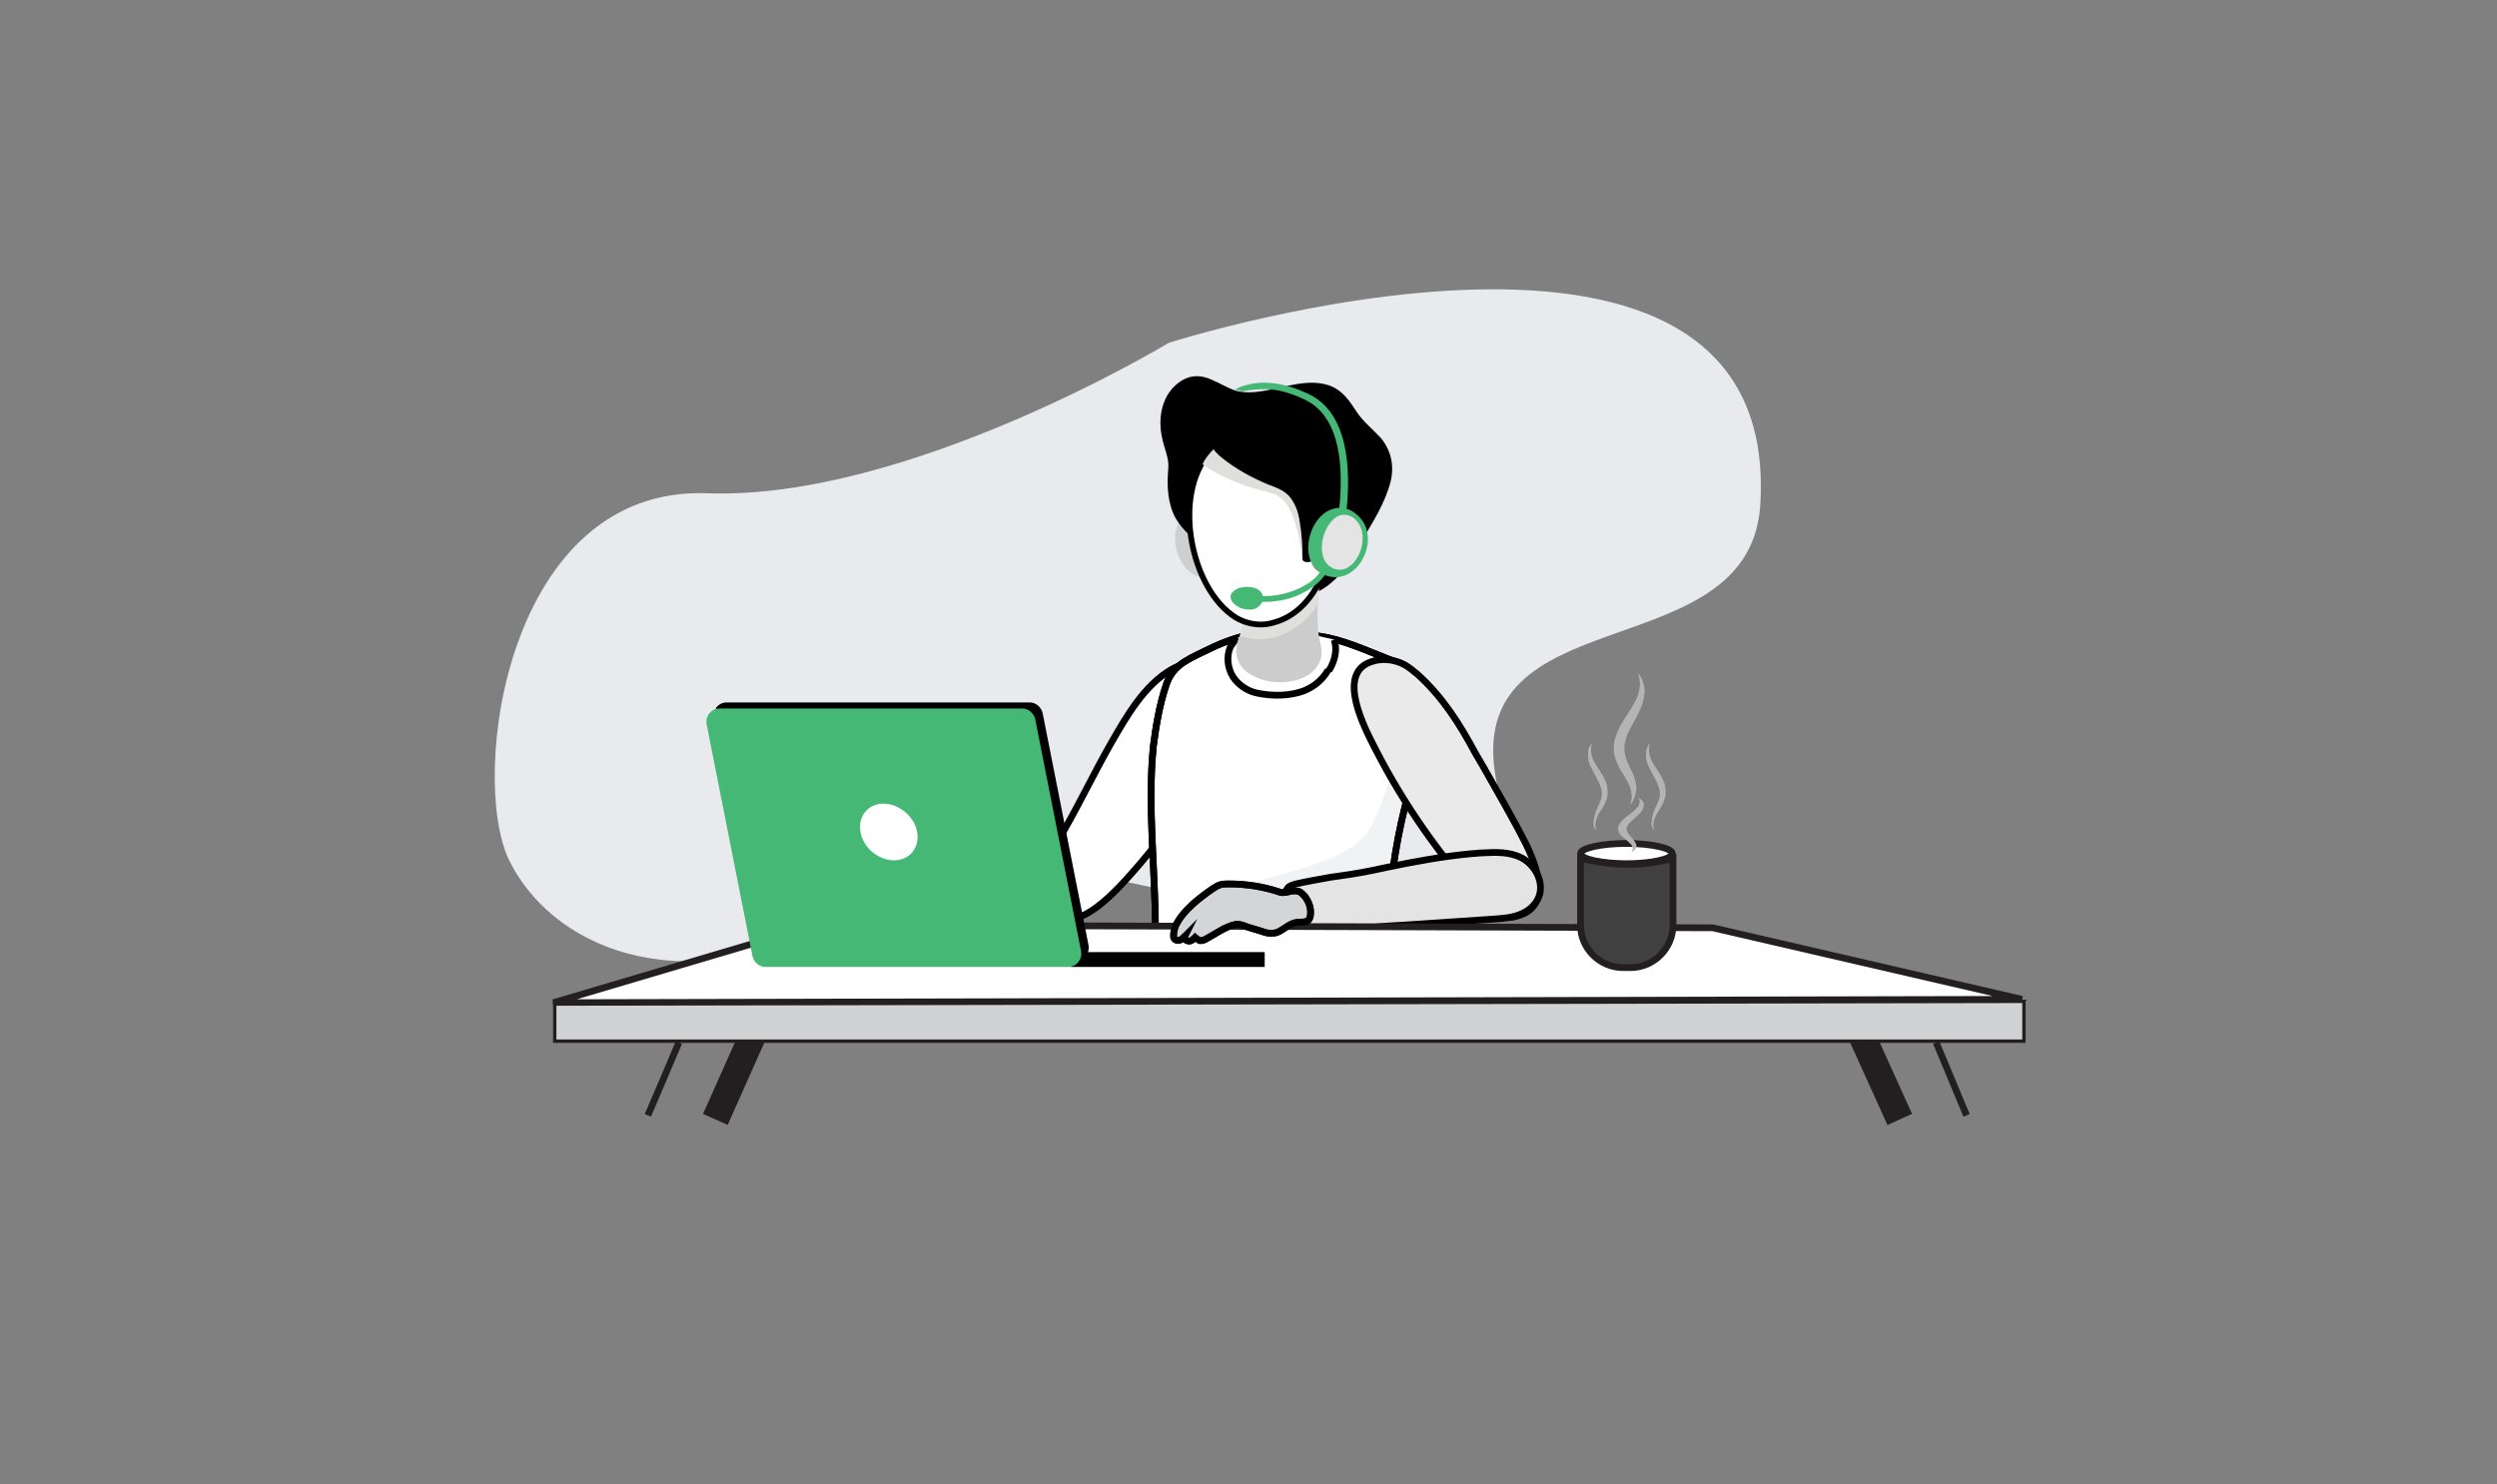 <?xml version="1.0" encoding="utf-8"?>
<!-- Generator: Adobe Illustrator 19.0.0, SVG Export Plug-In . SVG Version: 6.00 Build 0)  -->
<svg version="1.1" id="Call" xmlns="http://www.w3.org/2000/svg" xmlns:xlink="http://www.w3.org/1999/xlink" x="0px" y="0px"
	 viewBox="0 0 370 220" style="enable-background:new 0 0 370 220;" xml:space="preserve">
<rect x="0" y="0" width="370" height="220" fill="#808080" stroke="none"/>
<style type="text/css">
	.st0{display:none;}
	.st1{display:inline;fill:#E9EAEE;}
	.st2{display:inline;fill:none;stroke:#000000;stroke-width:1;stroke-miterlimit:2.613;}
	.st3{display:inline;fill:none;stroke:#000000;stroke-width:4;stroke-miterlimit:2.613;}
	.st4{display:inline;fill:#414042;stroke:#000000;stroke-width:0.5;stroke-miterlimit:2.613;}
	.st5{display:inline;fill:#D1D3D4;}
	.st6{display:inline;fill:#FFFFFF;stroke:#000000;stroke-width:1;stroke-miterlimit:2.613;}
	.st7{display:inline;fill:#414042;stroke:#000000;stroke-width:1;stroke-miterlimit:2.613;}
	.st8{display:inline;fill:#EAEAEA;stroke:#000000;stroke-width:1;stroke-miterlimit:2.613;}
	.st9{display:inline;fill:#02A658;}
	.st10{display:inline;}
	.st11{fill-rule:evenodd;clip-rule:evenodd;fill:#E9EAEE;}
	.st12{fill-rule:evenodd;clip-rule:evenodd;fill:#FFFFFF;stroke:#000000;stroke-width:1;stroke-miterlimit:2.613;}
	.st13{fill-rule:evenodd;clip-rule:evenodd;fill:none;stroke:#000000;stroke-width:1;stroke-miterlimit:2.613;}
	.st14{fill-rule:evenodd;clip-rule:evenodd;fill:#FFFFFF;}
	.st15{fill-rule:evenodd;clip-rule:evenodd;fill:#F1F2F3;}
	.st16{fill-rule:evenodd;clip-rule:evenodd;fill:#CED0D0;}
	.st17{fill-rule:evenodd;clip-rule:evenodd;fill:#000001;}
	.st18{fill-rule:evenodd;clip-rule:evenodd;fill:#EAEAEA;stroke:#000000;stroke-width:1;stroke-miterlimit:2.613;}
	.st19{fill-rule:evenodd;clip-rule:evenodd;fill:#E4E4E4;stroke:#000001;stroke-width:1;stroke-miterlimit:2.613;}
	.st20{fill-rule:evenodd;clip-rule:evenodd;fill:#CDCCCC;}
	.st21{fill-rule:evenodd;clip-rule:evenodd;fill:#DFDFDE;}
	.st22{fill-rule:evenodd;clip-rule:evenodd;fill:#FFFFFF;stroke:#000001;stroke-width:0.847;stroke-miterlimit:2.613;}
	.st23{fill-rule:evenodd;clip-rule:evenodd;fill:#F79E75;}
	.st24{fill-rule:evenodd;clip-rule:evenodd;fill:#45B876;}
	.st25{fill-rule:evenodd;clip-rule:evenodd;fill:#E4E4E4;}
	.st26{fill-rule:evenodd;clip-rule:evenodd;fill:none;stroke:#231F20;stroke-width:4;stroke-miterlimit:2.613;}
	.st27{fill-rule:evenodd;clip-rule:evenodd;fill:none;stroke:#231F20;stroke-width:1;stroke-miterlimit:2.613;}
	.st28{fill-rule:evenodd;clip-rule:evenodd;fill:#FFFFFF;stroke:#231F20;stroke-width:1;stroke-miterlimit:2.613;}
	.st29{fill-rule:evenodd;clip-rule:evenodd;fill:#D0D2D3;stroke:#231F20;stroke-width:0.5;stroke-miterlimit:2.613;}
	.st30{fill-rule:evenodd;clip-rule:evenodd;fill:#D3D5D7;stroke:#231F20;stroke-width:1;stroke-miterlimit:2.613;}
	.st31{fill-rule:evenodd;clip-rule:evenodd;fill:none;stroke:#000001;stroke-width:1;stroke-miterlimit:10;}
	.st32{fill-rule:evenodd;clip-rule:evenodd;fill:#B4B4B4;}
	.st33{fill-rule:evenodd;clip-rule:evenodd;fill:#404041;stroke:#231F20;stroke-width:1;stroke-miterlimit:2.613;}
</style>
<g id="Online" class="st0">
	<path id="XMLID_93_" class="st1" d="M91.5,109c2.1-24,44.3-12.9,39.1-40.3s29.9-20.1,41.2-18.1s29.9,10,55.3-2.7s43.8-3.4,49.8,9
		c5.9,12.4,0.3,55.4-29.4,54.3c-29.7-1.1-68.4,22.3-68.4,22.3S87.6,162.7,91.5,109z"/>
	<path id="XMLID_92_" class="st2" d="M234.9,127c20.8,8.3-18.7,21.8,15.2,18.5c19.9-1.9,24.3,2.8,25.6,20.1l-0.2-0.2"/>
	<line id="XMLID_91_" class="st3" x1="104.7" y1="165.6" x2="110.9" y2="151.9"/>
	<line id="XMLID_90_" class="st3" x1="285.9" y1="165.6" x2="279.7" y2="151.9"/>
	<line id="XMLID_89_" class="st2" x1="293" y1="165" x2="288.4" y2="154.2"/>
	<polygon id="XMLID_88_" class="st2" points="83.6,148.3 301.2,147.9 255.4,137.2 122.4,136.8 	"/>
	<polygon id="XMLID_87_" class="st4" points="83.8,148.5 83.8,154 301.5,154 301.5,148.1 	"/>
	<path id="XMLID_86_" class="st5" d="M129.1,94.5c-8,11.9-2.6,11.9,1.1,17c3.7,5.1-9.7,7.2-4.1,12.7c5.7,5.5,14,1.1,13.9-0.2
		c-0.2-1.3,0.9-3.5-6.6-4.3c-6-0.7,2.5-5.1,3.4-8.8C138.3,103.8,126.9,103.2,129.1,94.5z"/>
	<path id="XMLID_85_" class="st6" d="M132.9,127.8c3.7,0,6.8-0.7,6.8-1.5s-3.1-1.5-6.8-1.5s-6.8,0.7-6.8,1.5
		S129.2,127.8,132.9,127.8z"/>
	<path id="XMLID_84_" class="st7" d="M139.7,127v9.9c0,3.4-2.8,6.3-6.3,6.3h-1.1c-3.4,0-6.3-2.8-6.3-6.3V127
		C131.1,128.2,135.6,128.2,139.7,127z"/>
	<path id="XMLID_83_" class="st7" d="M258.3,127.6l-1.3,10.5c-0.4,3.2-2.6,5.9-5.9,5.9h-1.7c-3.2,0-5.5-2.7-5.9-5.9l-1.3-10.5
		C248,129.8,253.3,129.7,258.3,127.6z"/>
	<path id="XMLID_82_" class="st6" d="M250.2,129.1c4.7,0,8.5-0.7,8.5-1.6s-3.8-1.6-8.5-1.6s-8.5,0.7-8.5,1.6
		C241.8,128.4,245.6,129.1,250.2,129.1z"/>
	<path id="XMLID_81_" class="st6" d="M245.7,94.3c-6.5-1.3-7.5-5.3-8.4-13.4c-0.6-5.2-5.2-4.6-2.4-16.1c0.7-2.7-1.4-8-1.7-11.5
		c-0.8-7.9,5.4-5.6,8.6,0.8l3.8,7.7c1.8,6.4,5.1,12.6,4.4,19.9c-0.4,3.4-0.1,6.4-0.6,9.7C249,93.7,247.8,94.7,245.7,94.3z"/>
	<path id="XMLID_80_" class="st8" d="M261.8,104.1c-3.9-2.7,19.4-33.3,43.7-33.5c0.7,0,3-0.2,3.2,0.1c0.3,0.5-1.1,1.2-1.6,1.6
		c-8.4,7.4-5.8,12.1-9.8,13.1l-5.9,1.5c-2.4,0.6-2.9,3.7-5.3,4.6l-3.2,0.6c-3.1,0.6-2.6,4.9-11.7,5.1
		C266,100.3,263.7,105.4,261.8,104.1z"/>
	<path id="XMLID_79_" class="st6" d="M149.7,82.9h83.2c1.7,0,3,1.4,3,3V134c0,1.7-1.4,3-3,3h-83.2c-1.7,0-3-1.4-3-3V86
		C146.7,84.3,148.1,82.9,149.7,82.9z"/>
	<path id="XMLID_78_" class="st9" d="M151.1,86.8h79.8c0.3,0,0.6,0.3,0.6,0.6V126c0,0.3-0.3,0.6-0.6,0.6h-79.8
		c-0.3,0-0.6-0.3-0.6-0.6V87.3C150.6,87,150.8,86.8,151.1,86.8z"/>
	<line id="XMLID_77_" class="st2" x1="146.7" y1="129.3" x2="235.8" y2="129.3"/>
	<path id="XMLID_76_" class="st8" d="M255.8,104.4c-1.3,1.5-6-1.9-3.6-6.2c3.4-6.1-2.7-13.8,2-22c0.5-0.9,1.1-1.8,3-2.6
		c3.3-1.4,17.5-0.4,16.2,7.3c-0.5,3.2-5.9,4.5-5.5,6.1c1.3,4.6-5.1,6.1-6,9.6c-0.9,3.4-3.4,1.9-4.1,4.8
		C257.4,103.1,256.3,103.8,255.8,104.4z"/>
	<path id="XMLID_75_" class="st8" d="M208.5,70.9c0.1-0.1,0.7,0.3,1,0.5c20.4,9.9,32.5,25,37.3,44.8c-10.4-1.5-17.7-8.2-19.2-20.1
		c-4.6,0-6.7-1.6-9.2-4.3c-2.2-2.4-2.2-5-1.7-7.6c-7-5.3-7.6-5.8-8.2-12.2C208.5,71.7,208.4,71,208.5,70.9z"/>
	<path id="XMLID_74_" class="st2" d="M249.4,125.6c0.1-27.4-3.3-53.6-14-77.5"/>
	<path id="XMLID_73_" class="st2" d="M247.8,126c0-3.8-0.5-7.4-1.2-10.9"/>
	<path id="XMLID_72_" class="st2" d="M251.5,127.1c3.5-27.1,5.1-31.8,15.1-53.4"/>
	<path id="XMLID_71_" class="st2" d="M252.4,127.1c2-10.2,5.1-18.1,9.5-23.2"/>
	<path id="XMLID_70_" class="st6" d="M196.9,117.4l-15.6-0.2l-2.4-9.1c-2.9,0.5-6.2-5.6-1.9-5.7l-0.1-4.8c0-3,0.2-5.7,1.1-7.9
		c1.6-4.2,2.5-7.6,8-8.2c0.3,0,1,1.6,1.3,1.5c0.5-0.1,0-1.7,0.5-1.8c0.5-0.1,1.5-0.3,2-0.3c0.9,0,1.8,0,2.7,0.2
		c1.9,0.4,7.7,0.6,5.7,2.6c-0.5,0.5,0.5,1.1,0.9,1.7c2.1,2.8,3.3,6.9,2.8,12.3l-0.1,4c3.3-0.8,2.1,5.6-1.4,5.9L196.9,117.4z"/>
	<path id="XMLID_69_" class="st10" d="M196.4,114.1c-5.2-2.2-8.1-2.3-13.3-0.2l-5.9-13.1l-0.1-3.1c0-3,0.2-5.7,1.1-7.9
		c1.6-4.2,2.5-7.6,8-8.2c0.3,0,1,1.6,1.3,1.5c0.5-0.1,0-1.7,0.5-1.8c0.5-0.1,1.5-0.3,2-0.3c0.9,0,1.8,0,2.7,0.2
		c1.9,0.4,7.7,0.6,5.7,2.6c-0.5,0.5,0.5,1.1,0.9,1.7c2.1,2.8,3.3,6.9,2.8,12.3l-0.1,3.5C200.5,104.5,198.1,110.7,196.4,114.1z"/>
	<path id="XMLID_68_" class="st6" d="M177.3,121.9l24-0.1c0.2-0.5,0.3-0.6,0-1.7s-1.6-2.7-4.4-3l-14.2-0.2c-2.7,0.1-5,1.7-5.3,2.5
		C177,120.2,176.9,121,177.3,121.9z"/>
	<path id="XMLID_67_" class="st6" d="M154.9,143.9l2.2-10.9c0.2-2.6,1.4-4.8,5-6.3l15.2-5.5h0.3l24.2,0.1l16.5,6.7
		c3,0.9,4.6,2.5,4.5,4.8l1.3,10.9L154.9,143.9z"/>
	<path id="XMLID_66_" class="st2" d="M163.2,136.8c0.2-3.3-0.8-6.1-3.6-8.3"/>
	<path id="XMLID_65_" class="st2" d="M220.1,128.8c-2.8,2.2-3.8,5-3.6,8.3s0,6.2,0,6.2"/>
	<path id="XMLID_64_" class="st8" d="M160.7,142.1h57.9c6,0,11.9,5,11,11l-3.4,23.3c-0.9,6-4.9,11-11,11h-51.1c-6,0-10.1-5-11-11
		l-3.4-23.3C148.8,147.1,154.6,142.1,160.7,142.1z"/>
	<path id="XMLID_63_" class="st8" d="M164.5,147h50.3c5.3,0,10.3,4.9,9.5,10.6l-3,22.6c-0.8,5.8-4.3,10.6-9.5,10.6h-44.4
		c-5.2,0-8.8-4.9-9.5-10.6l-3-22.6C154.2,151.8,159.2,147,164.5,147z"/>
	<line id="XMLID_62_" class="st2" x1="97.6" y1="165" x2="102.2" y2="154.2"/>
</g>
<g>
	<path class="st11" d="M260.8,75.3c-2.1,24-44.3,12.9-39.1,40.3c5.2,27.4-29.9,20.1-41.2,18.1c-11.3-2-29.9-10-55.3,2.7
		s-43.8,3.4-49.8-9C69.5,115,75.1,72,104.8,73.1c29.7,1.1,68.4-22.3,68.4-22.3S264.7,21.6,260.8,75.3z"/>
	<path class="st12" d="M176.7,117.6c3.4-5.2,5.5-11.7,2.6-17.6c-0.3-0.6-0.7-1.3-1.3-1.5c-1.4-0.5-3.2,0-4.4,0.7
		c-4.1,2.4-6.7,7-9,11c-2.4,4.2-4.5,8.6-6.9,12.8c-1,1.7-2,3.4-2.5,5.3c-0.5,1.7-0.5,3.6,0.1,5.2c2.7,7,10.2-1.6,12.5-4.2
		C171,125.7,174,121.7,176.7,117.6z"/>
	<path class="st12" d="M210.8,110.8c1.1-3.9,1.6-8-0.8-10.6c-1.1-1.2-3.1-2.1-4.7-2.7c-3.1-1.2-6.3-2.7-9.7-3.2
		c-3.5-0.5-7.5-0.9-11-0.1c-2.2,0.5-4.3,1.4-6.3,2.4c-2.7,1.3-4.6,2.2-5.5,4.9c-1,3-1.5,6-1.9,9.1c-0.9,9,0.3,18.1,0.3,27.1
		c0,0.9,0,1.8,0.5,2.6c0.9,1.6,3.3,1.6,5,1.6c5.7,0,11.5,0,17.2,0c2.4,0,4.2,0.2,6.4,0.6c1.9,0.3,3.5-0.5,4.4-2
		c0.9-1.4,0.9-3.1,1-4.7c0.4-6.3,1.4-12.5,3.1-18.6C209.3,115.5,210.1,113.2,210.8,110.8z"/>
	<path class="st13" d="M210.8,110.8c1.1-3.9,1.6-8-0.8-10.6c-1.1-1.2-3.1-2.1-4.7-2.7c-3.1-1.2-6.3-2.7-9.7-3.2
		c-3.5-0.5-7.5-0.9-11-0.1c-2.2,0.5-4.3,1.4-6.3,2.4c-2.7,1.3-4.6,2.2-5.5,4.9c-1,3-1.5,6-1.9,9.1c-0.9,9,0.3,18.1,0.3,27.1
		c0,0.9,0,1.8,0.5,2.6c0.9,1.6,3.3,1.6,5,1.6c5.7,0,11.5,0,17.2,0c2.4,0,4.2,0.2,6.4,0.6c1.9,0.3,3.5-0.5,4.4-2
		c0.9-1.4,0.9-3.1,1-4.7c0.4-6.3,1.4-12.5,3.1-18.6C209.3,115.5,210.1,113.2,210.8,110.8z"/>
	<path class="st14" d="M196.9,99.4c0.9-1.4,1.3-3.1,0.8-4.6c-0.7-0.2-1.4-0.3-2.1-0.5c-3.5-0.5-7.5-0.9-11-0.1
		c-0.4,0.1-0.8,0.2-1.2,0.3c-0.4,0.4-0.8,0.9-1.1,1.4c-0.6,1.4-0.4,3.1,0.4,4.4c0.8,1.2,2.1,2.1,3.5,2.4c2.3,0.5,5,0.5,7.2-0.4
		C194.9,101.8,196.1,100.7,196.9,99.4z"/>
	<path class="st13" d="M196.9,99.4c0.9-1.4,1.3-3.1,0.8-4.6 M183.4,94.5c-0.4,0.4-0.8,0.9-1.1,1.4c-0.6,1.4-0.4,3.1,0.4,4.4
		c0.8,1.2,2.1,2.1,3.5,2.4c2.3,0.5,5,0.5,7.2-0.4c1.4-0.6,2.6-1.6,3.4-3"/>
	<path class="st15" d="M173.9,141.5c0.2,0.1,0.4,0.2,0.6,0.3c0.6,0,1.1,0,1.6,0c5.7,0,11.5,0,17.2,0c2.4,0,4.2,0.2,6.4,0.6
		c1.9,0.3,3.5-0.5,4.4-2c0.9-1.4,0.9-3.1,1-4.7c0.4-6.3,1.4-12.5,3.1-18.6c0.3-0.9,0.6-2,1-3.1c-0.1-1-0.4-1.6-1-1.6
		c-0.2,0-0.3,0.1-0.5,0.2c-0.8,0.6-1.2,1.6-1.6,2.5c-1.2,2.9-2.2,7.5-4.7,9.6c-2.6,2.1-5.6,3.1-8.8,4.1c-5.5,1.8-11.6,2.5-16.2,6.2
		c-0.8,0.6-1.5,1.3-2.2,2c-0.6,0.6-1.5,1.2-1.9,2.1C171.8,140.4,172.7,141,173.9,141.5z"/>
	<path class="st16" d="M175.3,76.5c-2.8,2.9-0.3,10.1,4.3,9c4.9-1.1,4.1-8.7-0.3-9.9C177.5,75.1,176.2,75.5,175.3,76.5z"/>
	<g>
		<path class="st17" d="M197.8,85.9c-1.1,1-2.3,1.9-3.8,2.2c-2.8,0.6-5.5-0.6-7.9-2c-2.5-1.5-5-3.1-7.4-4.8
			c-1.7-1.3-3.4-2.6-4.5-4.5c-1.2-2.2-1.3-4.8-1.1-7.2c0.2-1.7-0.6-3.1-0.9-4.7c-0.7-3.1,0-6.7,2.9-8.5c1.5-0.9,3-0.8,4.5-0.1
			c1.2,0.5,2.3,1.2,3.5,1.6c2.6,0.7,5.5-0.3,8.1-0.8c1.9-0.4,3.9-0.6,5.7,0c2,0.7,3,2.2,4.1,3.9c1,1.5,2.4,2.6,3.6,3.9
			c1.5,1.8,2,4,1.5,6.3c-0.8,3.3-2.7,6.2-4.4,9.1C200.7,82.1,199.4,84.3,197.8,85.9z"/>
	</g>
	<g>
		<path class="st17" d="M193.7,85.8c-0.4,0.4-0.8,0.7-1.3,1c-1.2,0.6-2.7,0.6-4,0.2c-1.3-0.4-2.5-1.2-3.6-2c-3.1-2.2-6.8-5-8.7-8.3
			c-1.1-2-2-4.5-0.9-6.7c0.9-1.9,2.8-3.3,4.9-3.5c0.2,0,0.4,0,0.5,0.1c0.2,0.1,0.3,0.3,0.4,0.4c0.8,1.3,1.4,2.7,2.3,3.8
			c1,1.3,2.3,2.2,3.7,3c2.2,1.4,4.7,2.4,6.8,3.9c1.5,1.1,1.6,3.7,1.2,5.4C194.8,84.1,194.4,85,193.7,85.8z"/>
	</g>
	<path class="st18" d="M223,119.3c0.8,1.5,1.7,3,2.5,4.6c1.7,3.1,4.8,10-0.2,11.7c-2.5,0.9-3.9,0-5.6-1.8
		c-6.3-6.9-11.7-14.6-15.9-22.8c-1.6-3.1-5.8-11.1-0.7-12.9c1.6-0.6,3.5-0.4,5,0.4c0.7,0.4,1.3,0.9,1.9,1.4
		c3.7,3.3,6.3,7.4,8.6,11.7C220.1,114.1,221.5,116.7,223,119.3z"/>
	<path class="st19" d="M197.2,130c0.5-0.1,0.9-0.1,1.4-0.2c2.2-0.3,4.4-0.7,6.6-1.2c4.3-0.9,8.6-1.7,13-2.1c0.5,0,0.9-0.1,1.4-0.1
		c2-0.1,4-0.2,5.8,0.7c1.8,0.9,3.2,3.1,2.8,5.2c-0.3,1.5-1.5,2.6-2.7,3.1c-1.3,0.6-2.7,0.7-4.1,0.8c-4.5,0.3-9,0.6-13.4,0.9
		c-2.2,0.1-4.4,0.3-6.7,0.5c-2.1,0.1-4.3,0.4-6.4,0.4c-0.9,0-1.9-0.2-2.7-0.7c-1-0.8-1.7-2.5-1.8-3.9c-0.1-0.7,0.1-1.6,0.6-2
		c0.3-0.2,0.7-0.3,1-0.4C193.8,130.6,195.5,130.3,197.2,130z"/>
	<path class="st20" d="M192.4,100.7c1.6-0.5,2.8-1.5,3.3-3c0.4-1.4-0.3-3-0.4-4.4c-0.1-1.4-0.1-2.7,0-4.1c0.1-1.3,0.2-2.6,0-3.8
		c-0.1-0.7-0.5-0.6-1.2-0.9c-0.7-0.3-1.5-0.3-2.3-0.3c-1.6,0-5.8-0.1-6.8,1.3c-0.5,0.6-0.5,1.5-0.5,2.2c0,0.9-0.2,2.1-0.3,3.4
		c-0.1,0.6,0,1.2-0.1,1.7c-0.1,0.6-0.3,1.3-0.6,1.9c-0.8,2.3-0.1,4.5,2.5,5.6C187.7,101.2,190.3,101.4,192.4,100.7z"/>
	<path class="st21" d="M195.3,85.4c-0.1-0.7-0.5-0.6-1.2-0.9c-0.7-0.3-1.5-0.3-2.3-0.3c-1.6,0-5.8-0.1-6.8,1.3
		c-0.5,0.6-0.5,1.5-0.5,2.2c0,0.9-0.2,2.1-0.3,3.4c-0.1,0.6,0,1.2-0.1,1.7c-0.1,0.5-0.2,1-0.4,1.4c1.6,0.6,3.3,0.7,4.9,0.3
		c2.9-0.7,5.1-2.5,6.7-4.9c0-0.2,0-0.4,0-0.6C195.4,88,195.5,86.7,195.3,85.4z"/>
	<path class="st22" d="M197.6,76.3c0-2.1-0.3-4.2-0.9-5.9c-2.4-7.3-11.5-9.1-16.9-3.9c-6.1,5.8-3.8,19.8,2.7,24.6
		c1.7,1.3,4.1,1.8,6.1,1.2C194.9,90.7,197.7,83,197.6,76.3z"/>
	<path class="st21" d="M196.8,70.4c-2.4-7.3-11.5-9.1-16.9-3.9c-0.7,0.7-1.3,1.4-1.7,2.3c0.3,0.3,0.7,0.5,1,0.7
		c2.3,1.4,4.8,2.4,7.4,3.1c1.1,0.3,2.3,0.5,3.2,1.2c0.5,0.4,0.9,0.9,1.2,1.5c0.4,0.7,0.7,1.5,0.9,2.2c0.6,1.7,0.8,3.4,1,5.1
		c0,0.2,0.1,0.4,0.2,0.5c0.1,0.1,0.3,0.1,0.5,0.1c1,0,1.5-1,2.3-1.5c0.5-0.3,0.9-0.6,1.4-1c0.3-1.5,0.4-3.1,0.4-4.6
		C197.6,74.2,197.3,72.1,196.8,70.4z"/>
	<g>
		<path class="st17" d="M192,75.1c0.3,0.7,0.5,1.5,0.6,2.3c0.3,1.7,0.4,3.5,0.4,5.2c0,0.2,0,0.4,0.1,0.5c0.1,0.1,0.3,0.2,0.5,0.2
			c1,0.1,1.6-0.8,2.5-1.2c0.9-0.4,1.8-0.8,2.5-1.4c2.2-1.7,1.7-4.5,1.6-7c0-1.4-0.1-2.8-0.5-4.1c-0.4-1.4-1.3-2.7-2.3-3.8
			c-2.9-3.2-7.4-4.8-11.7-4.6c-2.1,0.1-4.5,1-6.1,2.6c-1.3,1.3,0.3,3.1,1.4,4c2.1,1.7,4.5,3,6.9,4c1.1,0.4,2.2,0.8,3,1.6
			C191.4,73.9,191.7,74.5,192,75.1z"/>
	</g>
	<path class="st23" d="M196.4,76.5c2.8-1.5,3.7,2.3,3.2,4.3c-0.2,0.8-0.5,1.6-1,2.2c-0.7,0.9-2.6,2.3-3.7,1.4
		c-0.5-0.4-0.5-1.2-0.6-1.8C194.3,80.7,194.5,77.5,196.4,76.5z"/>
	<g>
		<g>
			<path class="st24" d="M187.3,89.2c-0.7,0-1.4-0.1-2.1-0.2l0.1-0.8c2.5,0.4,5,0,7.2-1c0.6-0.3,1.1-0.6,1.6-0.9
				c0.8-0.6,1.5-1.4,2-2.2l0.7,0.4c-0.6,1-1.3,1.8-2.3,2.5c-0.5,0.4-1.1,0.7-1.7,1C191.2,88.8,189.3,89.2,187.3,89.2z"/>
		</g>
	</g>
	<g>
		<g>
			<path class="st24" d="M182.8,87.6c1-0.9,3.3-0.8,4,0.1c0.6,0.7,0.4,1.5-0.2,2.1c-0.7,0.7-1.6,0.6-2.5,0.4
				C183,89.9,181.6,88.6,182.8,87.6z"/>
		</g>
	</g>
	<g>
		<path class="st24" d="M197.6,75.4c-3.9,1-5.5,8.4-1.1,9.9c4.7,1.6,8.1-5.3,5-8.6C200.3,75.4,198.9,75,197.6,75.4z"/>
	</g>
	<path class="st25" d="M198.9,76.3c-2.7,0.4-4.4,6.2-1.6,7.8c3,1.7,5.8-3.4,4.1-6.4C200.7,76.6,199.8,76.2,198.9,76.3z"/>
	<g>
		<g>
			<path class="st24" d="M199.5,75.9l-1.1-0.1c0.7-6.2,0.4-14-5.1-16.6c-2.6-1.2-5-2-9.2-1.2c-0.6-0.1-1.1-0.3-1.1-0.3
				c3.8-1.9,7.9-0.7,10.7,0.6C199.8,61,200.2,69.4,199.5,75.9z"/>
		</g>
	</g>
	<line class="st26" x1="106" y1="165.9" x2="112.1" y2="152.2"/>
	<line class="st26" x1="281.5" y1="165.9" x2="275.3" y2="152.2"/>
	<line class="st27" x1="291.4" y1="165.3" x2="286.9" y2="154.5"/>
	<polygon class="st28" points="82,148.6 299.6,148.1 253.8,137.5 120.8,137.1 	"/>
	<polygon class="st29" points="82.2,148.8 82.2,154.3 299.9,154.3 299.9,148.4 	"/>
	<line class="st27" x1="96" y1="165.3" x2="100.6" y2="154.5"/>
	<g>
		<path class="st30" d="M192.1,136.7c-1.1,0.2-1.9,1.1-2.9,1.5c-0.8,0.2-1.6,0.1-2.3-0.2c-0.7-0.2-1.3-0.4-2-0.6
			c-0.5-0.2-1.2-0.5-1.8-0.4c-1.5,0.3-3,1.4-4.3,2.1c-0.3,0.2-0.6,0.3-1,0.3c-0.3-0.1-0.6-0.5-0.4-0.8c-0.4,0.4-0.9,1.1-1.5,0.8
			c-0.3-0.1-0.4-0.5-0.3-0.7c-0.2,0.2-0.4,0.5-0.7,0.6c-0.3,0.1-0.7,0.1-0.9-0.2c-0.1-0.1-0.1-0.3-0.1-0.4c0-0.5,0.1-1,0.3-1.5
			c1.1-2.3,3.5-4.1,5.5-5.5c0.4-0.2,0.7-0.5,1.2-0.6c0.4-0.1,0.8-0.1,1.2-0.1c2.6,0,5.1,0.4,7.5,1.2c0.5,0.2,1.1,0,1.6-0.1
			c0.4-0.1,0.8-0.1,1.2,0c0.4,0.1,0.7,0.5,1,0.8c0.5,0.7,0.8,1.5,0.8,2.3c0,0.6-0.1,1.3-0.8,1.4c-0.3,0.1-0.6,0-0.9,0.1
			C192.3,136.6,192.2,136.7,192.1,136.7z"/>
		<path class="st31" d="M192.1,136.7c-1.1,0.2-1.9,1.1-2.9,1.5c-0.8,0.2-1.6,0.1-2.3-0.2c-0.7-0.2-1.3-0.4-2-0.6
			c-0.5-0.2-1.2-0.5-1.8-0.4c-1.5,0.3-3,1.4-4.3,2.1c-0.3,0.2-0.6,0.3-1,0.3c-0.3-0.1-0.6-0.5-0.4-0.8c-0.4,0.4-0.9,1.1-1.5,0.8
			c-0.3-0.1-0.4-0.5-0.3-0.7c-0.2,0.2-0.4,0.5-0.7,0.6c-0.3,0.1-0.7,0.1-0.9-0.2c-0.1-0.1-0.1-0.3-0.1-0.4c0-0.5,0.1-1,0.3-1.5
			c1.1-2.3,3.5-4.1,5.5-5.5c0.4-0.2,0.7-0.5,1.2-0.6c0.4-0.1,0.8-0.1,1.2-0.1c2.6,0,5.1,0.4,7.5,1.2c0.5,0.2,1.1,0,1.6-0.1
			c0.4-0.1,0.8-0.1,1.2,0c0.4,0.1,0.7,0.5,1,0.8c0.5,0.7,0.8,1.5,0.8,2.3c0,0.6-0.1,1.3-0.8,1.4c-0.3,0.1-0.6,0-0.9,0.1
			C192.3,136.6,192.2,136.7,192.1,136.7"/>
	</g>
	<rect x="158.7" y="141.1" class="st17" width="28.7" height="2.2"/>
	<path class="st17" d="M105.9,106.9l6.7,33.9c0.2,0.9,1,1.6,1.9,1.6h44.9c1.2,0,2.1-1.1,1.9-2.3l-6.8-34.4c-0.2-0.9-1-1.6-1.9-1.6
		h-44.9c-0.7,0-1.2,0.3-1.6,0.8l0,0L105.9,106.9z"/>
	<g>
		<path class="st24" d="M113.4,143.3h44.9c1.2,0,2.1-1.1,1.9-2.3l-6.8-34.4c-0.2-0.9-1-1.6-1.9-1.6h-44.9c-1.2,0-2.1,1.1-1.9,2.3
			l6.8,34.4C111.7,142.6,112.5,143.3,113.4,143.3z"/>
	</g>
	<path class="st14" d="M127.5,123.3c0.4,2.3,2.6,4.2,5,4.2c2.3,0,3.8-1.9,3.4-4.2c-0.4-2.3-2.7-4.2-5-4.2
		C128.6,119.1,127.1,121,127.5,123.3z"/>
	<g>
		<g>
			<path class="st32" d="M241.5,119.3c0.4-0.8,0.3-1.7,0.1-2.4c-0.2-0.8-0.7-1.5-1.1-2.2c-0.5-0.7-0.9-1.5-1.2-2.5
				c-0.3-1-0.2-2.1,0.1-3c0.6-1.9,1.8-3.3,2.6-4.7c0.4-0.7,0.8-1.5,0.9-2.3c0.2-0.8,0.1-1.7-0.3-2.5c0.7,0.6,1,1.6,1.1,2.5
				c0,0.9-0.2,1.9-0.6,2.8c-0.7,1.7-1.8,3.1-2.2,4.6c-0.2,0.7-0.3,1.5-0.1,2.2c0.1,0.7,0.5,1.5,0.9,2.3c0.4,0.8,0.7,1.7,0.8,2.6
				C242.4,117.6,242.2,118.7,241.5,119.3z"/>
		</g>
		<path class="st28" d="M241,128c3.7,0,6.8-0.7,6.8-1.5c0-0.8-3.1-1.5-6.8-1.5c-3.7,0-6.8,0.7-6.8,1.5
			C234.2,127.3,237.3,128,241,128z"/>
		<path class="st33" d="M247.9,127.2v9.9c0,3.4-2.8,6.3-6.3,6.3h-1.1c-3.4,0-6.3-2.8-6.3-6.3v-9.9
			C239.2,128.4,243.7,128.4,247.9,127.2z"/>
		<g>
			<path class="st32" d="M245.2,123.1c-0.3-0.5-0.2-1.1-0.1-1.6c0.2-0.5,0.4-1,0.8-1.5c0.3-0.5,0.6-1,0.8-1.7c0.2-0.7,0.1-1.4,0-2
				c-0.4-1.3-1.2-2.2-1.7-3.1c-0.3-0.5-0.5-1-0.6-1.5c-0.1-0.5-0.1-1.1,0.2-1.6c-0.5,0.4-0.7,1-0.7,1.7c0,0.6,0.1,1.3,0.4,1.8
				c0.5,1.1,1.2,2.1,1.5,3.1c0.2,0.5,0.2,1,0.1,1.5c-0.1,0.5-0.4,1-0.6,1.5c-0.2,0.5-0.5,1.1-0.5,1.8
				C244.6,122,244.7,122.7,245.2,123.1z"/>
		</g>
		<g>
			<path class="st32" d="M236.6,123.1c-0.3-0.5-0.2-1.1-0.1-1.6c0.2-0.5,0.4-1,0.8-1.5c0.3-0.5,0.6-1,0.8-1.7c0.2-0.7,0.1-1.4,0-2
				c-0.4-1.3-1.2-2.2-1.7-3.1c-0.3-0.5-0.5-1-0.6-1.5c-0.1-0.5-0.1-1.1,0.2-1.6c-0.5,0.4-0.7,1-0.7,1.7c0,0.6,0.1,1.3,0.4,1.8
				c0.5,1.1,1.2,2.1,1.5,3.1c0.2,0.5,0.2,1,0.1,1.5c-0.1,0.5-0.4,1-0.6,1.5c-0.2,0.5-0.5,1.1-0.5,1.8
				C236,122,236.1,122.7,236.6,123.1z"/>
		</g>
		<g>
			<path class="st32" d="M241.7,126.3c0.3-0.3,0.3-0.7,0.1-1c-0.2-0.3-0.6-0.6-0.9-0.9c-0.4-0.3-0.8-0.6-1-1
				c-0.2-0.4-0.2-0.9,0.1-1.3c0.5-0.8,1.5-1.4,2.2-2c0.3-0.3,0.6-0.6,0.7-0.9c0.1-0.3,0.1-0.7-0.2-1c0.6,0.3,0.9,0.7,0.9,1
				c0,0.4-0.2,0.8-0.5,1.2c-0.6,0.7-1.5,1.3-1.9,1.9c-0.2,0.3-0.2,0.6-0.1,0.9c0.1,0.3,0.4,0.6,0.7,1c0.3,0.3,0.6,0.7,0.7,1.1
				C242.5,125.6,242.3,126.1,241.7,126.3z"/>
		</g>
	</g>
</g>
</svg>
